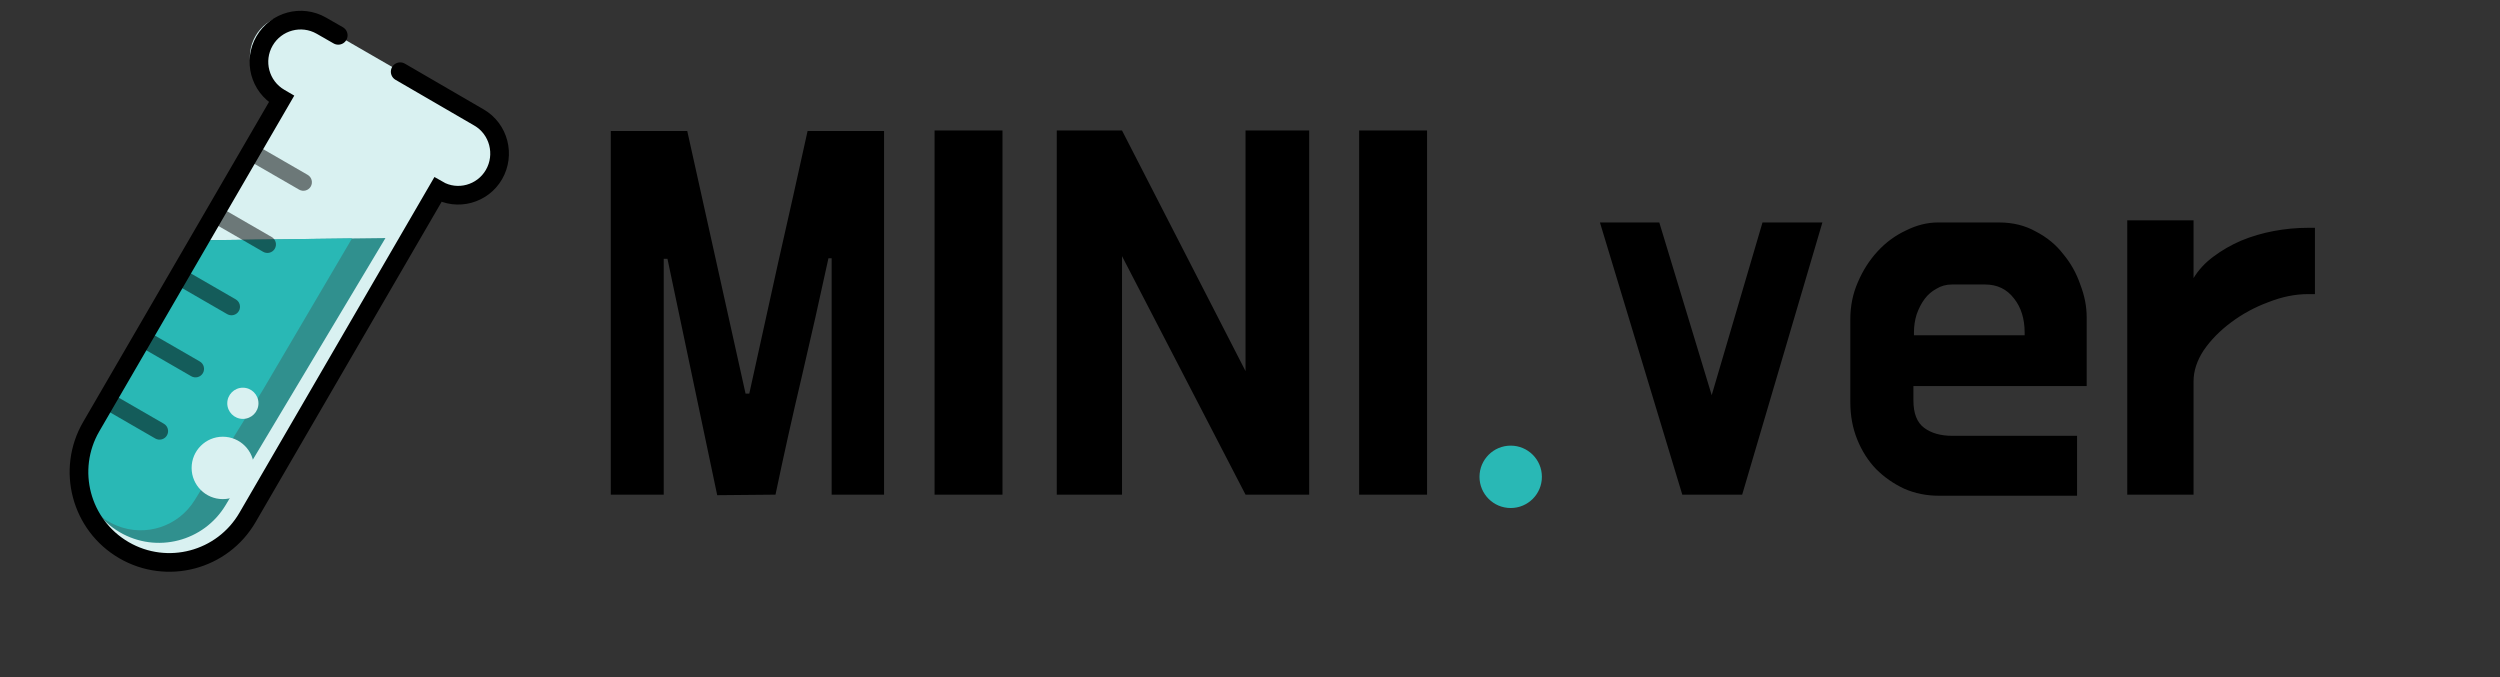 <svg width="561" height="152" viewBox="0 0 561 152" fill="none" xmlns="http://www.w3.org/2000/svg">
<rect x="0" y="0" width="561" height="152" fill="#333333" stroke="none"/>
<path d="M167.301 88.32H168.141C170.301 78.48 172.461 68.68 174.621 58.92C176.861 49.08 179.061 39.24 181.221 29.4H198.381V111H186.621V57.96H185.901C183.981 66.84 181.981 75.72 179.901 84.6C177.821 93.4 175.861 102.2 174.021 111L160.941 111.12L149.781 58.08H148.941V111H137.061V29.4H154.221L167.301 88.32ZM209.717 29.28H224.957V111H209.717V29.28ZM251.779 57.48V111H237.139V29.28H251.779L279.499 83.28V29.28H293.779V111H279.499L251.779 57.48ZM304.991 29.28H320.231V111H304.991V29.28ZM390.945 111H377.505L359.025 49.92H372.345L384.105 88.68L395.505 49.92H408.945L390.945 111ZM415.211 71.64C415.211 68.68 415.771 65.92 416.891 63.36C418.011 60.72 419.491 58.4 421.331 56.4C423.171 54.4 425.291 52.84 427.691 51.72C430.091 50.52 432.491 49.92 434.891 49.92H448.571C451.691 49.92 454.451 50.6 456.851 51.96C459.331 53.24 461.371 54.92 462.971 57C464.651 59 465.931 61.28 466.811 63.84C467.771 66.32 468.251 68.76 468.251 71.16V86.64H429.371V89.88C429.371 92.76 430.171 94.8 431.771 96C433.371 97.2 435.491 97.8 438.131 97.8H466.091V111.24H435.011C432.291 111.24 429.731 110.72 427.331 109.68C424.931 108.56 422.811 107.08 420.971 105.24C419.211 103.4 417.811 101.2 416.771 98.64C415.731 96.08 415.211 93.28 415.211 90.24V71.64ZM429.491 75.24H454.331V74.64C454.331 71.52 453.531 68.96 451.931 66.96C450.331 64.88 448.171 63.84 445.451 63.84H438.011C436.731 63.84 435.571 64.16 434.531 64.8C433.491 65.36 432.611 66.12 431.891 67.08C431.171 68.04 430.571 69.2 430.091 70.56C429.691 71.84 429.491 73.2 429.491 74.64V75.24ZM492.234 62.4C493.354 60.56 494.834 58.96 496.674 57.6C498.594 56.16 500.674 54.96 502.914 54C505.234 53.04 507.674 52.32 510.234 51.84C512.794 51.36 515.354 51.12 517.914 51.12H519.474V66H517.914C515.034 66 512.074 66.6 509.034 67.8C505.994 68.92 503.194 70.44 500.634 72.36C498.154 74.2 496.114 76.28 494.514 78.6C492.994 80.92 492.234 83.24 492.234 85.56V111H477.354V49.44H492.234V62.4Z" fill="black"/>
<circle cx="339" cy="107" r="7" fill="#29B8B5"/>
<path d="M57.325 115.5L99.172 43.019L99.565 43.246C104.028 45.822 109.735 44.293 112.312 39.83C114.888 35.367 113.359 29.66 108.896 27.083L70.067 4.666C65.604 2.089 59.898 3.618 57.321 8.081C54.744 12.544 56.273 18.251 60.736 20.828L61.733 21.403L19.886 93.885C13.917 104.223 17.459 117.443 27.798 123.412C38.136 129.381 51.356 125.839 57.325 115.5Z" fill="#D9F1F1"/>
<path d="M50.643 113.326L86.493 53.422L44.493 53.915L20.535 95.684C15.767 103.997 18.596 114.6 26.871 119.433C35.13 124.256 45.731 121.532 50.643 113.326Z" fill="#30908E"/>
<path d="M79 53.489L43.362 53.953L19.116 97.899C14.993 105.372 18.331 114.768 26.245 117.964C32.668 120.557 40.026 118.149 43.671 112.259L59 87.489L79 53.489Z" fill="#29B8B5"/>
<path d="M89.801 16.094L107.491 26.368C111.948 28.956 113.424 34.733 110.836 39.19V39.19C108.289 43.574 102.633 45.129 98.249 42.582V42.582L55.545 116.109C49.919 125.795 37.507 129.087 27.821 123.461V123.461C18.136 117.836 14.844 105.424 20.47 95.738L63.174 22.211L62.762 21.971C58.292 19.375 56.774 13.648 59.369 9.179V9.179C61.955 4.728 67.649 3.2 72.115 5.76L75.902 7.93" stroke="black" stroke-width="4.19" stroke-linecap="round"/>
<path d="M67.12 42.553C68.036 43.081 69.207 42.767 69.736 41.852C70.264 40.936 69.951 39.764 69.035 39.236L67.12 42.553ZM56.209 36.253L67.12 42.553L69.035 39.236L58.124 32.936L56.209 36.253Z" fill="black" fill-opacity="0.5"/>
<path d="M59.052 56.506C59.968 57.035 61.139 56.721 61.668 55.805C62.197 54.889 61.883 53.718 60.967 53.189L59.052 56.506ZM48.141 50.206L59.052 56.506L60.967 53.189L50.056 46.889L48.141 50.206Z" fill="black" fill-opacity="0.5"/>
<path d="M50.984 70.494C51.9 71.022 53.071 70.709 53.6 69.793C54.128 68.877 53.815 67.706 52.899 67.177L50.984 70.494ZM40.073 64.194L50.984 70.494L52.899 67.177L41.988 60.877L40.073 64.194Z" fill="black" fill-opacity="0.5"/>
<path d="M42.916 84.429C43.832 84.958 45.003 84.644 45.532 83.728C46.061 82.812 45.747 81.641 44.831 81.112L42.916 84.429ZM32.005 78.13L42.916 84.429L44.831 81.112L33.92 74.813L32.005 78.13Z" fill="black" fill-opacity="0.5"/>
<path d="M34.848 98.4C35.764 98.929 36.935 98.615 37.464 97.699C37.992 96.783 37.679 95.612 36.763 95.083L34.848 98.4ZM23.937 92.1L34.848 98.4L36.763 95.083L25.852 88.784L23.937 92.1Z" fill="black" fill-opacity="0.5"/>
<circle cx="50" cy="105" r="7" fill="#D9F1F1"/>
<circle cx="54.5" cy="90.5" r="3.5" fill="#D9F1F1"/>
</svg>
